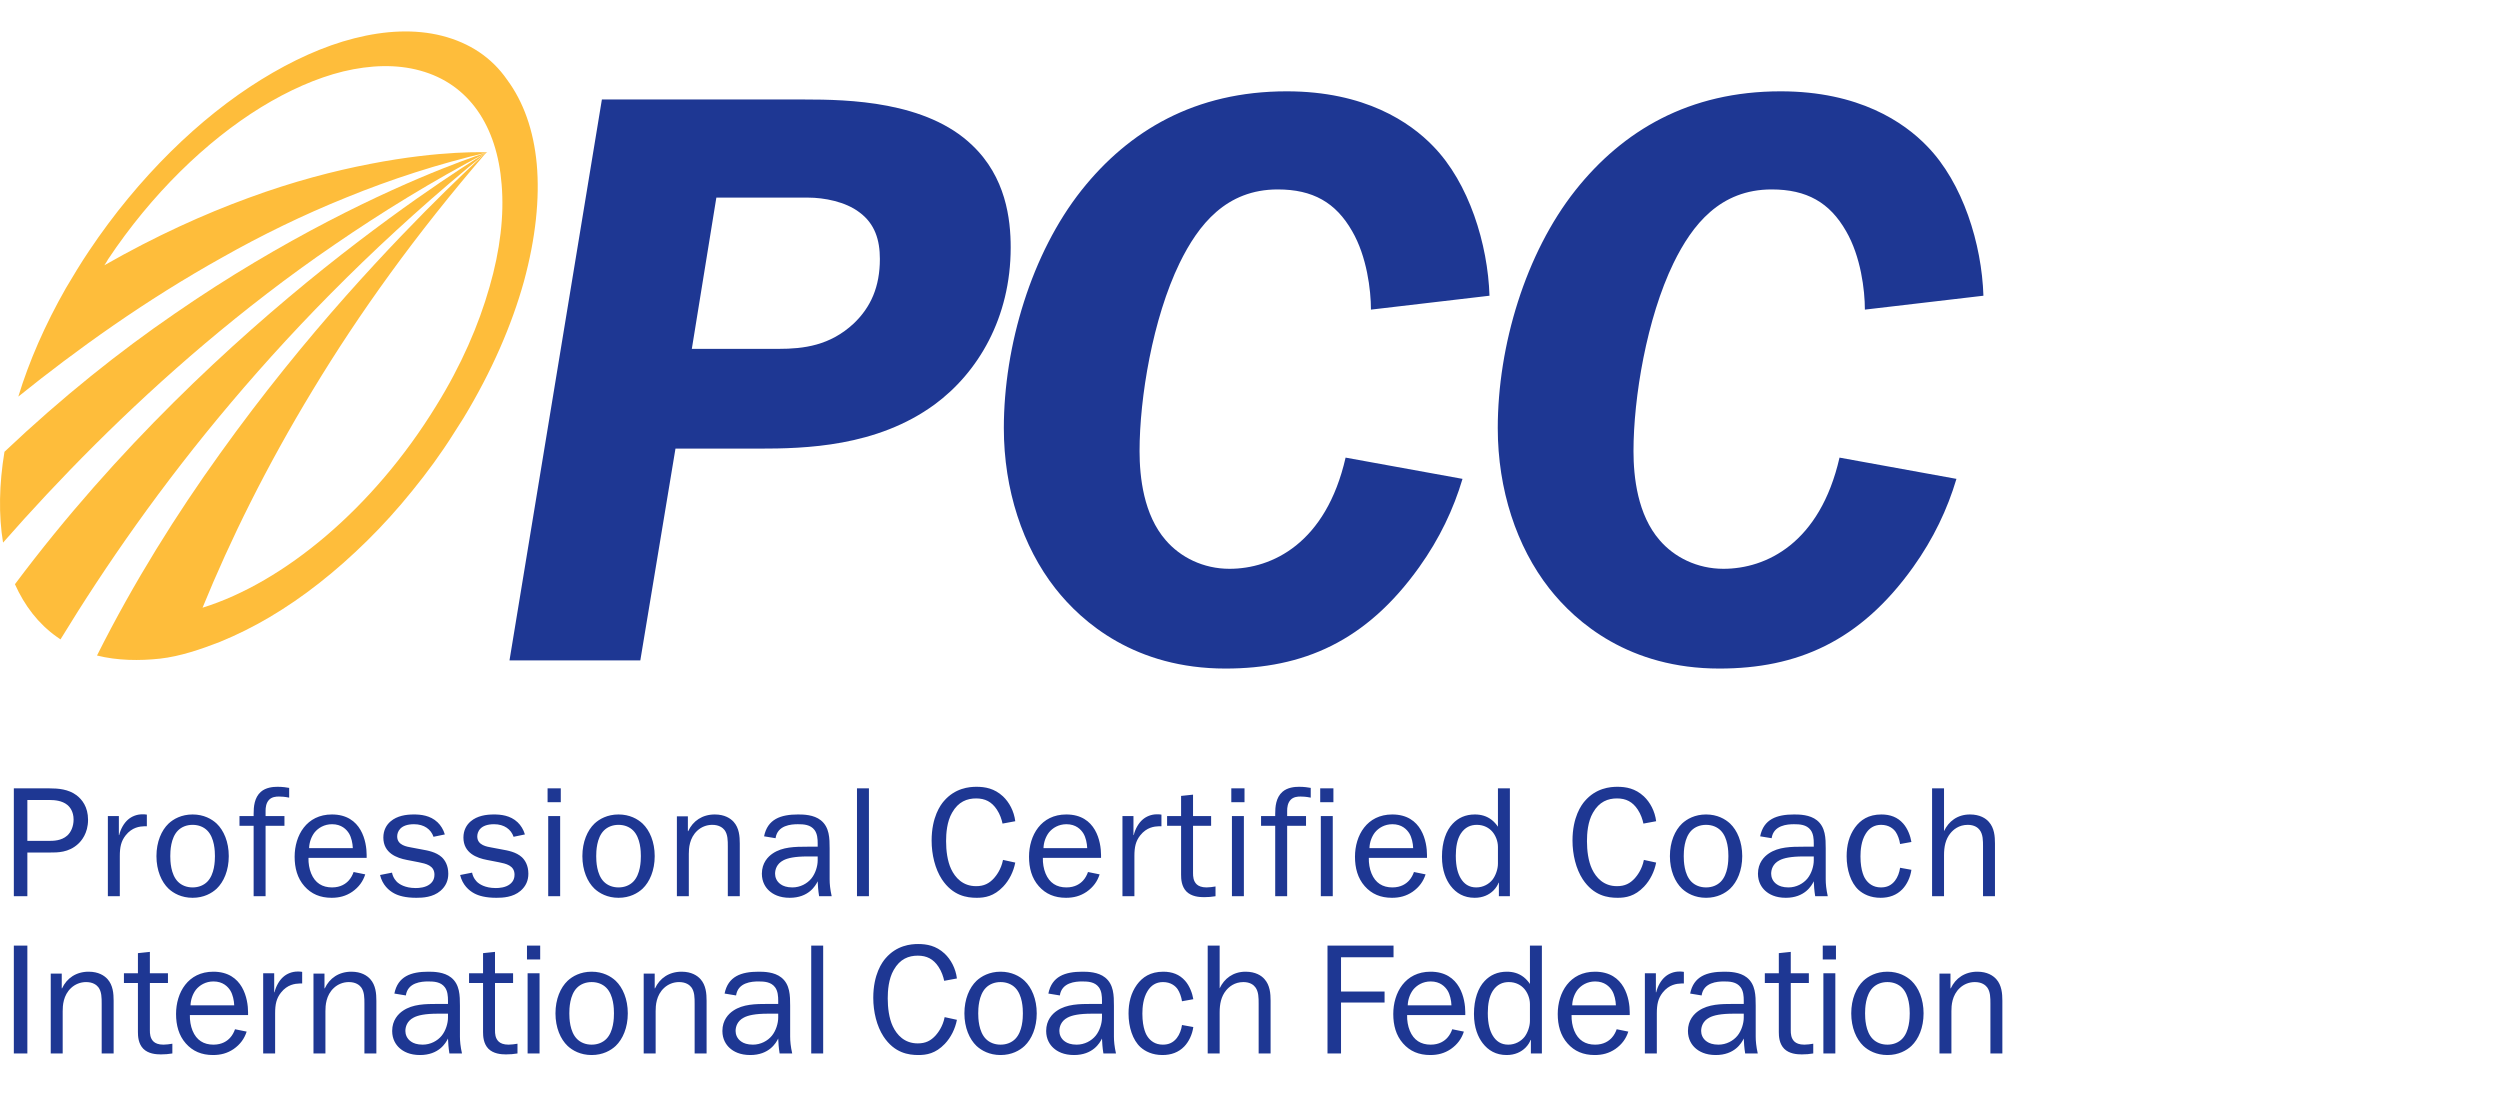 <svg width="159" height="71" viewBox="0 0 159 71" fill="none" xmlns="http://www.w3.org/2000/svg">
<path d="M3.613 40.503C3.685 40.557 3.775 40.611 3.847 40.665C6.691 36.004 10.254 30.857 14.7 25.601C19.109 20.382 24.437 14.983 30.97 9.673C30.97 9.673 26.524 12.337 20.603 17.07C14.79 21.732 7.465 28.445 0.95 37.156C1.562 38.524 2.443 39.675 3.613 40.503Z" fill="#FEBD3B"/>
<path d="M0.284 28.733C-0.058 30.803 -0.094 32.764 0.194 34.51C3.721 30.497 8.005 26.105 13.026 21.858C15.564 19.716 18.299 17.592 21.251 15.577C24.238 13.525 27.478 11.527 30.97 9.691C30.97 9.691 26.794 10.987 20.819 14.101C17.921 15.613 14.592 17.538 11.082 19.968C7.645 22.326 3.991 25.223 0.284 28.733Z" fill="#FEBD3B"/>
<path d="M28.108 2.276C26.398 1.844 24.508 1.934 22.529 2.438C20.603 2.924 18.587 3.842 16.607 5.066C12.702 7.478 8.796 11.275 5.665 15.955C5.143 16.729 4.657 17.538 4.189 18.33C2.875 20.634 1.849 22.974 1.165 25.223C4.873 22.236 9.264 19.086 14.142 16.369C16.625 14.965 19.271 13.669 22.043 12.553C24.868 11.401 27.856 10.429 31.006 9.691C31.006 9.691 28.126 9.529 23.519 10.429C21.287 10.861 18.677 11.527 15.798 12.589C12.99 13.615 9.912 15.001 6.637 16.872C6.727 16.747 6.799 16.62 6.871 16.494C9.642 12.337 13.116 8.971 16.59 6.83C18.353 5.75 20.135 4.958 21.827 4.544C23.555 4.13 25.228 4.076 26.722 4.49C29.818 5.336 31.617 8 31.905 11.743C32.068 13.687 31.816 15.901 31.132 18.258C30.448 20.67 29.332 23.244 27.748 25.799C23.735 32.35 18.029 37.048 12.882 38.65C14.646 34.33 16.931 29.687 19.901 24.791C22.817 19.968 26.416 14.929 30.952 9.673C30.952 9.673 26.992 13.201 22.007 18.816C19.487 21.66 16.715 25.043 13.998 28.841C11.244 32.674 8.526 36.994 6.169 41.691C7.465 42.015 8.868 42.033 10.182 41.889C11.46 41.745 12.774 41.295 13.98 40.827C15.078 40.377 16.122 39.855 17.129 39.262C18.227 38.614 19.271 37.894 20.279 37.102C21.341 36.274 22.367 35.356 23.339 34.402C24.364 33.394 25.318 32.333 26.218 31.217C27.172 30.047 28.054 28.841 28.846 27.581C29.062 27.257 29.26 26.915 29.476 26.591C31.276 23.622 32.553 20.67 33.327 17.88C34.065 15.163 34.335 12.625 34.137 10.429C33.939 8.288 33.291 6.47 32.248 5.066C31.276 3.662 29.872 2.726 28.108 2.276Z" fill="#FEBD3B"/>
<path d="M38.28 6.328L32.404 42H40.724L42.96 28.532H48.264C51.176 28.532 55.752 28.428 59.444 25.724C62.2 23.696 64.28 20.212 64.28 15.74C64.28 13.92 63.968 11.268 61.836 9.24C58.924 6.432 53.932 6.328 51.176 6.328H38.28ZM45.56 12.568H51.384C52.424 12.568 53.776 12.828 54.66 13.504C55.648 14.232 55.96 15.272 55.96 16.468C55.96 18.236 55.388 19.536 54.296 20.576C52.788 21.98 51.124 22.188 49.512 22.188H44L45.56 12.568ZM94.732 18.808C94.628 15.532 93.432 11.632 91.144 9.292C89.688 7.784 86.828 5.808 81.836 5.808C76.012 5.808 71.8 8.304 68.784 12.1C65.612 16.104 63.844 21.98 63.844 27.232C63.844 31.132 65.04 34.772 67.12 37.424C68.836 39.608 72.216 42.52 77.936 42.52C82.876 42.52 86.88 40.804 90.26 36.072C91.56 34.252 92.444 32.38 93.016 30.456L85.58 29.104C84.332 34.564 80.9 36.176 78.196 36.176C76.532 36.176 75.076 35.448 74.14 34.356C72.736 32.744 72.476 30.352 72.476 28.688C72.476 25.308 73.308 20.264 75.024 16.728C76.22 14.284 77.988 12.048 81.264 12.048C83.5 12.048 84.956 12.88 85.996 14.7C86.932 16.312 87.192 18.444 87.192 19.692L94.732 18.808ZM126.146 18.808C126.042 15.532 124.846 11.632 122.558 9.292C121.102 7.784 118.242 5.808 113.25 5.808C107.426 5.808 103.214 8.304 100.198 12.1C97.026 16.104 95.258 21.98 95.258 27.232C95.258 31.132 96.454 34.772 98.534 37.424C100.25 39.608 103.63 42.52 109.35 42.52C114.29 42.52 118.294 40.804 121.674 36.072C122.974 34.252 123.858 32.38 124.43 30.456L116.994 29.104C115.746 34.564 112.314 36.176 109.61 36.176C107.946 36.176 106.49 35.448 105.554 34.356C104.15 32.744 103.89 30.352 103.89 28.688C103.89 25.308 104.722 20.264 106.438 16.728C107.634 14.284 109.402 12.048 112.678 12.048C114.914 12.048 116.37 12.88 117.41 14.7C118.346 16.312 118.606 18.444 118.606 19.692L126.146 18.808Z" fill="#1E3793"/>
<path d="M1.74 60.14H0.88V67H1.74V60.14ZM3.987 67V64.31C3.987 63.96 4.017 63.3 4.527 62.83C4.777 62.6 5.107 62.46 5.477 62.46C5.917 62.46 6.147 62.65 6.257 62.79C6.467 63.07 6.467 63.46 6.467 63.84V67H7.227V63.65C7.227 63.19 7.187 62.66 6.837 62.27C6.637 62.05 6.267 61.8 5.637 61.8C4.847 61.8 4.247 62.21 3.947 62.86H3.927V61.92H3.227V67H3.987ZM9.532 60.54L8.772 60.62V61.9H7.882V62.52H8.772V65.64C8.772 65.9 8.792 66.37 9.112 66.7C9.432 67.02 9.912 67.06 10.232 67.06C10.482 67.06 10.732 67.04 10.962 67V66.38C10.782 66.41 10.572 66.44 10.392 66.44C10.072 66.44 9.882 66.35 9.772 66.25C9.542 66.04 9.532 65.73 9.532 65.53V62.52H10.682V61.9H9.532V60.54ZM14.947 65.46C14.886 65.64 14.777 65.85 14.636 66C14.457 66.2 14.127 66.44 13.576 66.44C12.957 66.44 12.496 66.16 12.246 65.55C12.127 65.26 12.066 64.9 12.076 64.56H15.777V64.38C15.777 63.56 15.466 61.8 13.566 61.8C11.957 61.8 11.197 63.13 11.197 64.49C11.197 65.2 11.367 65.85 11.816 66.36C12.257 66.86 12.826 67.1 13.546 67.1C14.037 67.1 14.457 66.99 14.857 66.72C15.287 66.42 15.546 66.05 15.687 65.61L14.947 65.46ZM12.117 63.94C12.127 63.58 12.257 63.21 12.466 62.94C12.697 62.66 13.076 62.42 13.576 62.42C14.177 62.42 14.496 62.75 14.656 63.01C14.806 63.26 14.886 63.63 14.896 63.94H12.117ZM16.738 61.9V67H17.498V64.44C17.498 63.88 17.578 63.5 17.869 63.13C18.279 62.61 18.768 62.56 19.058 62.55C19.108 62.55 19.169 62.55 19.218 62.55V61.81C19.119 61.79 19.029 61.79 18.928 61.79C18.569 61.79 18.248 61.93 18.029 62.12C17.768 62.34 17.549 62.72 17.459 63.11H17.439V61.9H16.738ZM20.697 67V64.31C20.697 63.96 20.727 63.3 21.237 62.83C21.487 62.6 21.817 62.46 22.187 62.46C22.627 62.46 22.857 62.65 22.967 62.79C23.177 63.07 23.177 63.46 23.177 63.84V67H23.937V63.65C23.937 63.19 23.897 62.66 23.547 62.27C23.347 62.05 22.977 61.8 22.347 61.8C21.557 61.8 20.957 62.21 20.657 62.86H20.637V61.92H19.937V67H20.697ZM25.812 63.31C25.932 62.48 26.812 62.42 27.232 62.42C27.592 62.42 28.032 62.44 28.292 62.79C28.472 63.03 28.492 63.37 28.492 63.64V63.85H27.832C27.052 63.85 26.252 63.86 25.632 64.28C25.332 64.48 24.942 64.88 24.942 65.57C24.942 66.1 25.182 66.45 25.402 66.65C25.652 66.88 26.062 67.1 26.712 67.1C27.912 67.1 28.352 66.34 28.492 66.05C28.502 66.3 28.522 66.63 28.582 67H29.382C29.282 66.55 29.252 66.21 29.252 65.93V63.97C29.252 63.31 29.242 62.61 28.692 62.17C28.242 61.81 27.582 61.8 27.242 61.8C26.132 61.8 25.302 62.1 25.082 63.19L25.812 63.31ZM28.492 64.47V64.72C28.492 65.08 28.352 65.55 28.092 65.87C27.822 66.2 27.382 66.44 26.882 66.44C26.532 66.44 26.292 66.35 26.152 66.25C25.862 66.06 25.782 65.77 25.782 65.57C25.782 65.31 25.882 64.94 26.302 64.72C26.582 64.57 27.042 64.47 27.842 64.47H28.492ZM31.482 60.54L30.722 60.62V61.9H29.832V62.52H30.722V65.64C30.722 65.9 30.742 66.37 31.062 66.7C31.382 67.02 31.862 67.06 32.182 67.06C32.432 67.06 32.682 67.04 32.912 67V66.38C32.732 66.41 32.522 66.44 32.342 66.44C32.022 66.44 31.832 66.35 31.722 66.25C31.492 66.04 31.482 65.73 31.482 65.53V62.52H32.632V61.9H31.482V60.54ZM34.316 61.9H33.556V67H34.316V61.9ZM34.356 60.14H33.516V61.02H34.356V60.14ZM35.328 64.45C35.328 65.36 35.648 66.09 36.099 66.52C36.408 66.81 36.919 67.1 37.629 67.1C38.339 67.1 38.849 66.81 39.158 66.52C39.608 66.09 39.928 65.36 39.928 64.45C39.928 63.54 39.608 62.81 39.158 62.38C38.849 62.09 38.339 61.8 37.629 61.8C36.919 61.8 36.408 62.09 36.099 62.38C35.648 62.81 35.328 63.54 35.328 64.45ZM37.629 66.44C37.239 66.44 36.919 66.3 36.699 66.08C36.228 65.61 36.209 64.75 36.209 64.45C36.209 64.15 36.228 63.29 36.699 62.82C36.919 62.6 37.239 62.46 37.629 62.46C38.019 62.46 38.339 62.6 38.559 62.82C39.029 63.29 39.048 64.15 39.048 64.45C39.048 64.75 39.029 65.61 38.559 66.08C38.339 66.3 38.019 66.44 37.629 66.44ZM41.699 67V64.31C41.699 63.96 41.729 63.3 42.239 62.83C42.489 62.6 42.819 62.46 43.189 62.46C43.629 62.46 43.859 62.65 43.969 62.79C44.179 63.07 44.179 63.46 44.179 63.84V67H44.939V63.65C44.939 63.19 44.899 62.66 44.549 62.27C44.349 62.05 43.979 61.8 43.349 61.8C42.559 61.8 41.959 62.21 41.659 62.86H41.639V61.92H40.939V67H41.699ZM46.814 63.31C46.934 62.48 47.814 62.42 48.234 62.42C48.594 62.42 49.034 62.44 49.294 62.79C49.474 63.03 49.494 63.37 49.494 63.64V63.85H48.834C48.054 63.85 47.254 63.86 46.634 64.28C46.334 64.48 45.944 64.88 45.944 65.57C45.944 66.1 46.184 66.45 46.404 66.65C46.654 66.88 47.064 67.1 47.714 67.1C48.914 67.1 49.354 66.34 49.494 66.05C49.504 66.3 49.524 66.63 49.584 67H50.384C50.284 66.55 50.254 66.21 50.254 65.93V63.97C50.254 63.31 50.244 62.61 49.694 62.17C49.244 61.81 48.584 61.8 48.244 61.8C47.134 61.8 46.304 62.1 46.084 63.19L46.814 63.31ZM49.494 64.47V64.72C49.494 65.08 49.354 65.55 49.094 65.87C48.824 66.2 48.384 66.44 47.884 66.44C47.534 66.44 47.294 66.35 47.154 66.25C46.864 66.06 46.784 65.77 46.784 65.57C46.784 65.31 46.884 64.94 47.304 64.72C47.584 64.57 48.044 64.47 48.844 64.47H49.494ZM52.354 60.14H51.594V67H52.354V60.14ZM60.86 62.23C60.78 61.58 60.47 61.02 60.08 60.65C59.53 60.14 58.94 60.04 58.39 60.04C57.93 60.04 57.03 60.12 56.32 60.95C56.11 61.19 55.54 61.96 55.54 63.46C55.54 64.35 55.76 65.26 56.19 65.92C56.89 66.98 57.79 67.1 58.41 67.1C58.92 67.1 59.5 67.01 60.09 66.39C60.48 65.98 60.75 65.43 60.86 64.86L60.08 64.69C59.96 65.31 59.64 65.7 59.51 65.85C59.2 66.19 58.87 66.36 58.37 66.36C57.52 66.36 57.04 65.82 56.78 65.27C56.54 64.76 56.46 64.09 56.46 63.5C56.46 63.01 56.51 62.26 56.84 61.69C57.24 60.98 57.8 60.78 58.37 60.78C58.94 60.78 59.36 60.99 59.69 61.49C59.89 61.79 60 62.13 60.05 62.38L60.86 62.23ZM61.336 64.45C61.336 65.36 61.656 66.09 62.105 66.52C62.416 66.81 62.925 67.1 63.636 67.1C64.346 67.1 64.856 66.81 65.165 66.52C65.615 66.09 65.936 65.36 65.936 64.45C65.936 63.54 65.615 62.81 65.165 62.38C64.856 62.09 64.346 61.8 63.636 61.8C62.925 61.8 62.416 62.09 62.105 62.38C61.656 62.81 61.336 63.54 61.336 64.45ZM63.636 66.44C63.245 66.44 62.925 66.3 62.706 66.08C62.236 65.61 62.215 64.75 62.215 64.45C62.215 64.15 62.236 63.29 62.706 62.82C62.925 62.6 63.245 62.46 63.636 62.46C64.025 62.46 64.346 62.6 64.566 62.82C65.035 63.29 65.055 64.15 65.055 64.45C65.055 64.75 65.035 65.61 64.566 66.08C64.346 66.3 64.025 66.44 63.636 66.44ZM67.406 63.31C67.526 62.48 68.406 62.42 68.826 62.42C69.186 62.42 69.626 62.44 69.886 62.79C70.066 63.03 70.086 63.37 70.086 63.64V63.85H69.426C68.646 63.85 67.846 63.86 67.226 64.28C66.926 64.48 66.536 64.88 66.536 65.57C66.536 66.1 66.776 66.45 66.996 66.65C67.246 66.88 67.656 67.1 68.306 67.1C69.506 67.1 69.946 66.34 70.086 66.05C70.096 66.3 70.116 66.63 70.176 67H70.976C70.876 66.55 70.846 66.21 70.846 65.93V63.97C70.846 63.31 70.836 62.61 70.286 62.17C69.836 61.81 69.176 61.8 68.836 61.8C67.726 61.8 66.896 62.1 66.676 63.19L67.406 63.31ZM70.086 64.47V64.72C70.086 65.08 69.946 65.55 69.686 65.87C69.416 66.2 68.976 66.44 68.476 66.44C68.126 66.44 67.886 66.35 67.746 66.25C67.456 66.06 67.376 65.77 67.376 65.57C67.376 65.31 67.476 64.94 67.896 64.72C68.176 64.57 68.636 64.47 69.436 64.47H70.086ZM75.895 63.55C75.835 63.18 75.665 62.71 75.375 62.38C75.015 61.97 74.545 61.8 73.985 61.8C73.165 61.8 72.655 62.15 72.305 62.63C71.925 63.16 71.775 63.78 71.775 64.46C71.775 65.32 72.035 66.14 72.535 66.6C72.835 66.87 73.295 67.1 73.935 67.1C74.485 67.1 74.955 66.93 75.315 66.56C75.605 66.26 75.825 65.81 75.895 65.32L75.175 65.19C75.135 65.48 75.025 65.79 74.845 66.02C74.615 66.31 74.335 66.44 73.955 66.44C73.455 66.44 73.155 66.18 72.985 65.93C72.925 65.85 72.655 65.43 72.655 64.47C72.655 64.06 72.705 63.48 72.985 63.03C73.205 62.67 73.525 62.46 73.965 62.46C74.465 62.46 74.755 62.71 74.895 62.91C75.025 63.1 75.135 63.4 75.175 63.68L75.895 63.55ZM77.57 60.14H76.81V67H77.57V64.39C77.57 63.86 77.66 63.38 77.98 62.99C78.16 62.77 78.51 62.46 79.08 62.46C79.5 62.46 79.73 62.64 79.84 62.79C80.05 63.07 80.05 63.46 80.05 63.84V67H80.81V63.65C80.81 63.19 80.77 62.66 80.42 62.27C80.23 62.05 79.85 61.8 79.22 61.8C78.42 61.8 77.86 62.24 77.57 62.86V60.14ZM88.629 60.14H84.429V67H85.289V63.76H88.059V63.06H85.289V60.88H88.629V60.14ZM92.362 65.46C92.302 65.64 92.192 65.85 92.052 66C91.872 66.2 91.542 66.44 90.992 66.44C90.372 66.44 89.912 66.16 89.662 65.55C89.542 65.26 89.482 64.9 89.492 64.56H93.192V64.38C93.192 63.56 92.882 61.8 90.982 61.8C89.372 61.8 88.612 63.13 88.612 64.49C88.612 65.2 88.782 65.85 89.232 66.36C89.672 66.86 90.242 67.1 90.962 67.1C91.452 67.1 91.872 66.99 92.272 66.72C92.702 66.42 92.962 66.05 93.102 65.61L92.362 65.46ZM89.532 63.94C89.542 63.58 89.672 63.21 89.882 62.94C90.112 62.66 90.492 62.42 90.992 62.42C91.592 62.42 91.912 62.75 92.072 63.01C92.222 63.26 92.302 63.63 92.312 63.94H89.532ZM97.304 60.14V62.58C97.204 62.43 97.074 62.28 96.914 62.15C96.594 61.9 96.234 61.8 95.834 61.8C95.234 61.8 94.774 62.02 94.424 62.39C94.014 62.82 93.744 63.54 93.744 64.49C93.744 65.38 94.014 65.97 94.294 66.34C94.654 66.81 95.144 67.1 95.824 67.1C96.344 67.1 96.744 66.91 97.024 66.63C97.194 66.46 97.294 66.28 97.344 66.14H97.364V67H98.064V60.14H97.304ZM97.304 64.93C97.304 65.28 97.154 65.69 96.964 65.94C96.744 66.22 96.374 66.44 95.924 66.44C95.464 66.44 95.144 66.22 94.924 65.84C94.774 65.58 94.624 65.16 94.624 64.43C94.624 63.86 94.714 63.38 94.934 63.03C95.204 62.61 95.564 62.46 95.964 62.46C96.414 62.46 96.744 62.66 96.944 62.89C97.154 63.13 97.304 63.5 97.304 63.86V64.93ZM102.821 65.46C102.761 65.64 102.651 65.85 102.511 66C102.331 66.2 102.001 66.44 101.451 66.44C100.831 66.44 100.371 66.16 100.121 65.55C100.001 65.26 99.942 64.9 99.951 64.56H103.651V64.38C103.651 63.56 103.341 61.8 101.441 61.8C99.832 61.8 99.072 63.13 99.072 64.49C99.072 65.2 99.242 65.85 99.692 66.36C100.131 66.86 100.701 67.1 101.421 67.1C101.911 67.1 102.331 66.99 102.731 66.72C103.161 66.42 103.421 66.05 103.561 65.61L102.821 65.46ZM99.992 63.94C100.001 63.58 100.131 63.21 100.341 62.94C100.571 62.66 100.951 62.42 101.451 62.42C102.051 62.42 102.371 62.75 102.531 63.01C102.681 63.26 102.761 63.63 102.771 63.94H99.992ZM104.614 61.9V67H105.374V64.44C105.374 63.88 105.454 63.5 105.744 63.13C106.154 62.61 106.644 62.56 106.934 62.55C106.984 62.55 107.044 62.55 107.094 62.55V61.81C106.994 61.79 106.904 61.79 106.804 61.79C106.444 61.79 106.124 61.93 105.904 62.12C105.644 62.34 105.424 62.72 105.334 63.11H105.314V61.9H104.614ZM108.223 63.31C108.343 62.48 109.223 62.42 109.643 62.42C110.003 62.42 110.443 62.44 110.703 62.79C110.883 63.03 110.903 63.37 110.903 63.64V63.85H110.243C109.463 63.85 108.663 63.86 108.043 64.28C107.743 64.48 107.353 64.88 107.353 65.57C107.353 66.1 107.593 66.45 107.813 66.65C108.063 66.88 108.473 67.1 109.123 67.1C110.323 67.1 110.763 66.34 110.903 66.05C110.913 66.3 110.933 66.63 110.993 67H111.793C111.693 66.55 111.663 66.21 111.663 65.93V63.97C111.663 63.31 111.653 62.61 111.103 62.17C110.653 61.81 109.993 61.8 109.653 61.8C108.543 61.8 107.713 62.1 107.493 63.19L108.223 63.31ZM110.903 64.47V64.72C110.903 65.08 110.763 65.55 110.503 65.87C110.233 66.2 109.793 66.44 109.293 66.44C108.943 66.44 108.703 66.35 108.563 66.25C108.273 66.06 108.193 65.77 108.193 65.57C108.193 65.31 108.293 64.94 108.713 64.72C108.993 64.57 109.453 64.47 110.253 64.47H110.903ZM113.893 60.54L113.133 60.62V61.9H112.243V62.52H113.133V65.64C113.133 65.9 113.153 66.37 113.473 66.7C113.793 67.02 114.273 67.06 114.593 67.06C114.843 67.06 115.093 67.04 115.323 67V66.38C115.143 66.41 114.933 66.44 114.753 66.44C114.433 66.44 114.243 66.35 114.133 66.25C113.903 66.04 113.893 65.73 113.893 65.53V62.52H115.043V61.9H113.893V60.54ZM116.727 61.9H115.967V67H116.727V61.9ZM116.767 60.14H115.927V61.02H116.767V60.14ZM117.739 64.45C117.739 65.36 118.059 66.09 118.509 66.52C118.819 66.81 119.329 67.1 120.039 67.1C120.749 67.1 121.259 66.81 121.569 66.52C122.019 66.09 122.339 65.36 122.339 64.45C122.339 63.54 122.019 62.81 121.569 62.38C121.259 62.09 120.749 61.8 120.039 61.8C119.329 61.8 118.819 62.09 118.509 62.38C118.059 62.81 117.739 63.54 117.739 64.45ZM120.039 66.44C119.649 66.44 119.329 66.3 119.109 66.08C118.639 65.61 118.619 64.75 118.619 64.45C118.619 64.15 118.639 63.29 119.109 62.82C119.329 62.6 119.649 62.46 120.039 62.46C120.429 62.46 120.749 62.6 120.969 62.82C121.439 63.29 121.459 64.15 121.459 64.45C121.459 64.75 121.439 65.61 120.969 66.08C120.749 66.3 120.429 66.44 120.039 66.44ZM124.11 67V64.31C124.11 63.96 124.14 63.3 124.65 62.83C124.9 62.6 125.23 62.46 125.6 62.46C126.04 62.46 126.27 62.65 126.38 62.79C126.59 63.07 126.59 63.46 126.59 63.84V67H127.35V63.65C127.35 63.19 127.31 62.66 126.96 62.27C126.76 62.05 126.39 61.8 125.76 61.8C124.97 61.8 124.37 62.21 124.07 62.86H124.05V61.92H123.35V67H124.11Z" fill="#1E3793"/>
<path d="M0.88 50.14V57H1.74V54.22H3.18C3.65 54.22 4.36 54.23 4.96 53.68C5.16 53.5 5.6 53.01 5.6 52.14C5.6 51.31 5.21 50.84 4.87 50.58C4.35 50.19 3.7 50.14 3.15 50.14H0.88ZM1.74 53.48V50.88H3.16C3.48 50.88 3.95 50.92 4.28 51.19C4.44 51.32 4.68 51.61 4.68 52.12C4.68 52.57 4.51 52.93 4.28 53.14C3.9 53.48 3.39 53.48 3.08 53.48H1.74ZM6.86 51.9V57H7.62V54.44C7.62 53.88 7.7 53.5 7.99 53.13C8.4 52.61 8.89 52.56 9.18 52.55C9.23 52.55 9.29 52.55 9.34 52.55V51.81C9.24 51.79 9.15 51.79 9.05 51.79C8.69 51.79 8.37 51.93 8.15 52.12C7.89 52.34 7.67 52.72 7.58 53.11H7.56V51.9H6.86ZM9.95 54.45C9.95 55.36 10.27 56.09 10.72 56.52C11.03 56.81 11.54 57.1 12.25 57.1C12.96 57.1 13.47 56.81 13.78 56.52C14.23 56.09 14.55 55.36 14.55 54.45C14.55 53.54 14.23 52.81 13.78 52.38C13.47 52.09 12.96 51.8 12.25 51.8C11.54 51.8 11.03 52.09 10.72 52.38C10.27 52.81 9.95 53.54 9.95 54.45ZM12.25 56.44C11.86 56.44 11.54 56.3 11.32 56.08C10.85 55.61 10.83 54.75 10.83 54.45C10.83 54.15 10.85 53.29 11.32 52.82C11.54 52.6 11.86 52.46 12.25 52.46C12.64 52.46 12.96 52.6 13.18 52.82C13.65 53.29 13.67 54.15 13.67 54.45C13.67 54.75 13.65 55.61 13.18 56.08C12.96 56.3 12.64 56.44 12.25 56.44ZM18.391 50.11C18.231 50.08 17.971 50.04 17.651 50.04C17.361 50.04 16.911 50.08 16.591 50.36C16.171 50.73 16.131 51.32 16.131 51.76V51.9H15.231V52.52H16.131V57H16.891V52.52H18.091V51.9H16.891V51.56C16.891 51.36 16.921 51.07 17.111 50.87C17.291 50.68 17.551 50.66 17.741 50.66C17.891 50.66 18.101 50.67 18.391 50.73V50.11ZM22.489 55.46C22.429 55.64 22.319 55.85 22.179 56C21.999 56.2 21.669 56.44 21.119 56.44C20.499 56.44 20.039 56.16 19.789 55.55C19.669 55.26 19.609 54.9 19.619 54.56H23.319V54.38C23.319 53.56 23.009 51.8 21.109 51.8C19.499 51.8 18.739 53.13 18.739 54.49C18.739 55.2 18.909 55.85 19.359 56.36C19.799 56.86 20.369 57.1 21.089 57.1C21.579 57.1 21.999 56.99 22.399 56.72C22.829 56.42 23.089 56.05 23.229 55.61L22.489 55.46ZM19.659 53.94C19.669 53.58 19.799 53.21 20.009 52.94C20.239 52.66 20.619 52.42 21.119 52.42C21.719 52.42 22.039 52.75 22.199 53.01C22.349 53.26 22.429 53.63 22.439 53.94H19.659ZM28.291 53.07C28.201 52.76 28.031 52.49 27.831 52.3C27.361 51.85 26.741 51.8 26.321 51.8C25.831 51.8 25.261 51.88 24.841 52.24C24.581 52.46 24.381 52.8 24.381 53.27C24.381 54.26 25.241 54.57 25.871 54.69L26.641 54.84C27.081 54.93 27.631 55.04 27.631 55.63C27.631 55.77 27.601 56.04 27.331 56.24C27.061 56.45 26.661 56.48 26.441 56.48C25.731 56.48 25.391 56.21 25.291 56.13C25.201 56.05 25.001 55.85 24.931 55.5L24.171 55.65C24.321 56.28 24.731 56.64 25.071 56.82C25.351 56.97 25.781 57.1 26.481 57.1C26.881 57.1 27.531 57.07 28.011 56.66C28.361 56.36 28.511 55.99 28.511 55.57C28.511 55.03 28.291 54.7 28.101 54.52C27.731 54.18 27.181 54.09 26.851 54.03L26.161 53.9C25.901 53.85 25.261 53.77 25.261 53.2C25.261 52.93 25.421 52.42 26.331 52.42C26.981 52.42 27.411 52.75 27.571 53.22L28.291 53.07ZM33.384 53.07C33.294 52.76 33.124 52.49 32.924 52.3C32.454 51.85 31.834 51.8 31.414 51.8C30.924 51.8 30.354 51.88 29.934 52.24C29.674 52.46 29.474 52.8 29.474 53.27C29.474 54.26 30.334 54.57 30.964 54.69L31.734 54.84C32.174 54.93 32.724 55.04 32.724 55.63C32.724 55.77 32.694 56.04 32.424 56.24C32.154 56.45 31.754 56.48 31.534 56.48C30.824 56.48 30.484 56.21 30.384 56.13C30.294 56.05 30.094 55.85 30.024 55.5L29.264 55.65C29.414 56.28 29.824 56.64 30.164 56.82C30.444 56.97 30.874 57.1 31.574 57.1C31.974 57.1 32.624 57.07 33.104 56.66C33.454 56.36 33.604 55.99 33.604 55.57C33.604 55.03 33.384 54.7 33.194 54.52C32.824 54.18 32.274 54.09 31.944 54.03L31.254 53.9C30.994 53.85 30.354 53.77 30.354 53.2C30.354 52.93 30.514 52.42 31.424 52.42C32.074 52.42 32.504 52.75 32.664 53.22L33.384 53.07ZM35.626 51.9H34.866V57H35.626V51.9ZM35.666 50.14H34.826V51.02H35.666V50.14ZM37.039 54.45C37.039 55.36 37.359 56.09 37.809 56.52C38.119 56.81 38.629 57.1 39.339 57.1C40.049 57.1 40.559 56.81 40.869 56.52C41.319 56.09 41.639 55.36 41.639 54.45C41.639 53.54 41.319 52.81 40.869 52.38C40.559 52.09 40.049 51.8 39.339 51.8C38.629 51.8 38.119 52.09 37.809 52.38C37.359 52.81 37.039 53.54 37.039 54.45ZM39.339 56.44C38.949 56.44 38.629 56.3 38.409 56.08C37.939 55.61 37.919 54.75 37.919 54.45C37.919 54.15 37.939 53.29 38.409 52.82C38.629 52.6 38.949 52.46 39.339 52.46C39.729 52.46 40.049 52.6 40.269 52.82C40.739 53.29 40.759 54.15 40.759 54.45C40.759 54.75 40.739 55.61 40.269 56.08C40.049 56.3 39.729 56.44 39.339 56.44ZM43.809 57V54.31C43.809 53.96 43.84 53.3 44.349 52.83C44.599 52.6 44.929 52.46 45.3 52.46C45.739 52.46 45.969 52.65 46.08 52.79C46.289 53.07 46.289 53.46 46.289 53.84V57H47.05V53.65C47.05 53.19 47.01 52.66 46.66 52.27C46.459 52.05 46.09 51.8 45.459 51.8C44.669 51.8 44.069 52.21 43.77 52.86H43.749V51.92H43.05V57H43.809ZM49.325 53.31C49.445 52.48 50.325 52.42 50.745 52.42C51.105 52.42 51.545 52.44 51.805 52.79C51.985 53.03 52.005 53.37 52.005 53.64V53.85H51.345C50.565 53.85 49.765 53.86 49.145 54.28C48.845 54.48 48.455 54.88 48.455 55.57C48.455 56.1 48.695 56.45 48.915 56.65C49.165 56.88 49.575 57.1 50.225 57.1C51.425 57.1 51.865 56.34 52.005 56.05C52.015 56.3 52.035 56.63 52.095 57H52.895C52.795 56.55 52.765 56.21 52.765 55.93V53.97C52.765 53.31 52.755 52.61 52.205 52.17C51.755 51.81 51.095 51.8 50.755 51.8C49.645 51.8 48.815 52.1 48.595 53.19L49.325 53.31ZM52.005 54.47V54.72C52.005 55.08 51.865 55.55 51.605 55.87C51.335 56.2 50.895 56.44 50.395 56.44C50.045 56.44 49.805 56.35 49.665 56.25C49.375 56.06 49.295 55.77 49.295 55.57C49.295 55.31 49.395 54.94 49.815 54.72C50.095 54.57 50.555 54.47 51.355 54.47H52.005ZM55.264 50.14H54.504V57H55.264V50.14ZM64.571 52.23C64.491 51.58 64.181 51.02 63.791 50.65C63.241 50.14 62.651 50.04 62.101 50.04C61.641 50.04 60.741 50.12 60.031 50.95C59.821 51.19 59.251 51.96 59.251 53.46C59.251 54.35 59.471 55.26 59.901 55.92C60.601 56.98 61.501 57.1 62.121 57.1C62.631 57.1 63.211 57.01 63.801 56.39C64.191 55.98 64.461 55.43 64.571 54.86L63.791 54.69C63.671 55.31 63.351 55.7 63.221 55.85C62.911 56.19 62.581 56.36 62.081 56.36C61.231 56.36 60.751 55.82 60.491 55.27C60.251 54.76 60.171 54.09 60.171 53.5C60.171 53.01 60.221 52.26 60.551 51.69C60.951 50.98 61.511 50.78 62.081 50.78C62.651 50.78 63.071 50.99 63.401 51.49C63.601 51.79 63.711 52.13 63.761 52.38L64.571 52.23ZM69.196 55.46C69.136 55.64 69.026 55.85 68.886 56C68.706 56.2 68.376 56.44 67.826 56.44C67.206 56.44 66.746 56.16 66.496 55.55C66.376 55.26 66.316 54.9 66.326 54.56H70.026V54.38C70.026 53.56 69.716 51.8 67.816 51.8C66.206 51.8 65.446 53.13 65.446 54.49C65.446 55.2 65.616 55.85 66.066 56.36C66.506 56.86 67.076 57.1 67.796 57.1C68.286 57.1 68.706 56.99 69.106 56.72C69.536 56.42 69.796 56.05 69.936 55.61L69.196 55.46ZM66.366 53.94C66.376 53.58 66.506 53.21 66.716 52.94C66.946 52.66 67.326 52.42 67.826 52.42C68.426 52.42 68.746 52.75 68.906 53.01C69.056 53.26 69.136 53.63 69.146 53.94H66.366ZM71.388 51.9V57H72.148V54.44C72.148 53.88 72.228 53.5 72.518 53.13C72.928 52.61 73.418 52.56 73.708 52.55C73.758 52.55 73.818 52.55 73.868 52.55V51.81C73.768 51.79 73.678 51.79 73.578 51.79C73.218 51.79 72.898 51.93 72.678 52.12C72.418 52.34 72.198 52.72 72.108 53.11H72.088V51.9H71.388ZM75.877 50.54L75.117 50.62V51.9H74.227V52.52H75.117V55.64C75.117 55.9 75.137 56.37 75.457 56.7C75.777 57.02 76.257 57.06 76.577 57.06C76.827 57.06 77.077 57.04 77.307 57V56.38C77.127 56.41 76.917 56.44 76.737 56.44C76.417 56.44 76.227 56.35 76.117 56.25C75.887 56.04 75.877 55.73 75.877 55.53V52.52H77.027V51.9H75.877V50.54ZM79.111 51.9H78.351V57H79.111V51.9ZM79.151 50.14H78.311V51.02H79.151V50.14ZM83.363 50.11C83.203 50.08 82.943 50.04 82.623 50.04C82.333 50.04 81.883 50.08 81.563 50.36C81.143 50.73 81.103 51.32 81.103 51.76V51.9H80.203V52.52H81.103V57H81.863V52.52H83.063V51.9H81.863V51.56C81.863 51.36 81.893 51.07 82.083 50.87C82.263 50.68 82.523 50.66 82.713 50.66C82.863 50.66 83.073 50.67 83.363 50.73V50.11ZM84.764 51.9H84.004V57H84.764V51.9ZM84.805 50.14H83.965V51.02H84.805V50.14ZM89.927 55.46C89.867 55.64 89.757 55.85 89.617 56C89.437 56.2 89.107 56.44 88.557 56.44C87.937 56.44 87.477 56.16 87.227 55.55C87.107 55.26 87.047 54.9 87.057 54.56H90.757V54.38C90.757 53.56 90.447 51.8 88.547 51.8C86.937 51.8 86.177 53.13 86.177 54.49C86.177 55.2 86.347 55.85 86.797 56.36C87.237 56.86 87.807 57.1 88.527 57.1C89.017 57.1 89.437 56.99 89.837 56.72C90.267 56.42 90.527 56.05 90.667 55.61L89.927 55.46ZM87.097 53.94C87.107 53.58 87.237 53.21 87.447 52.94C87.677 52.66 88.057 52.42 88.557 52.42C89.157 52.42 89.477 52.75 89.637 53.01C89.787 53.26 89.867 53.63 89.877 53.94H87.097ZM95.269 50.14V52.58C95.169 52.43 95.039 52.28 94.879 52.15C94.559 51.9 94.199 51.8 93.799 51.8C93.199 51.8 92.739 52.02 92.389 52.39C91.979 52.82 91.709 53.54 91.709 54.49C91.709 55.38 91.979 55.97 92.259 56.34C92.619 56.81 93.109 57.1 93.789 57.1C94.309 57.1 94.709 56.91 94.989 56.63C95.159 56.46 95.259 56.28 95.309 56.14H95.329V57H96.029V50.14H95.269ZM95.269 54.93C95.269 55.28 95.119 55.69 94.929 55.94C94.709 56.22 94.339 56.44 93.889 56.44C93.429 56.44 93.109 56.22 92.889 55.84C92.739 55.58 92.589 55.16 92.589 54.43C92.589 53.86 92.679 53.38 92.899 53.03C93.169 52.61 93.529 52.46 93.929 52.46C94.379 52.46 94.709 52.66 94.909 52.89C95.119 53.13 95.269 53.5 95.269 53.86V54.93ZM105.331 52.23C105.251 51.58 104.941 51.02 104.551 50.65C104.001 50.14 103.411 50.04 102.861 50.04C102.401 50.04 101.501 50.12 100.791 50.95C100.581 51.19 100.011 51.96 100.011 53.46C100.011 54.35 100.231 55.26 100.661 55.92C101.361 56.98 102.261 57.1 102.881 57.1C103.391 57.1 103.971 57.01 104.561 56.39C104.951 55.98 105.221 55.43 105.331 54.86L104.551 54.69C104.431 55.31 104.111 55.7 103.981 55.85C103.671 56.19 103.341 56.36 102.841 56.36C101.991 56.36 101.511 55.82 101.251 55.27C101.011 54.76 100.931 54.09 100.931 53.5C100.931 53.01 100.981 52.26 101.311 51.69C101.711 50.98 102.271 50.78 102.841 50.78C103.411 50.78 103.831 50.99 104.161 51.49C104.361 51.79 104.471 52.13 104.521 52.38L105.331 52.23ZM106.206 54.45C106.206 55.36 106.526 56.09 106.976 56.52C107.286 56.81 107.796 57.1 108.506 57.1C109.216 57.1 109.726 56.81 110.036 56.52C110.486 56.09 110.806 55.36 110.806 54.45C110.806 53.54 110.486 52.81 110.036 52.38C109.726 52.09 109.216 51.8 108.506 51.8C107.796 51.8 107.286 52.09 106.976 52.38C106.526 52.81 106.206 53.54 106.206 54.45ZM108.506 56.44C108.116 56.44 107.796 56.3 107.576 56.08C107.106 55.61 107.086 54.75 107.086 54.45C107.086 54.15 107.106 53.29 107.576 52.82C107.796 52.6 108.116 52.46 108.506 52.46C108.896 52.46 109.216 52.6 109.436 52.82C109.906 53.29 109.926 54.15 109.926 54.45C109.926 54.75 109.906 55.61 109.436 56.08C109.216 56.3 108.896 56.44 108.506 56.44ZM112.676 53.31C112.796 52.48 113.676 52.42 114.096 52.42C114.456 52.42 114.896 52.44 115.156 52.79C115.336 53.03 115.356 53.37 115.356 53.64V53.85H114.696C113.916 53.85 113.116 53.86 112.496 54.28C112.196 54.48 111.806 54.88 111.806 55.57C111.806 56.1 112.046 56.45 112.266 56.65C112.516 56.88 112.926 57.1 113.576 57.1C114.776 57.1 115.216 56.34 115.356 56.05C115.366 56.3 115.386 56.63 115.446 57H116.246C116.146 56.55 116.116 56.21 116.116 55.93V53.97C116.116 53.31 116.106 52.61 115.556 52.17C115.106 51.81 114.446 51.8 114.106 51.8C112.996 51.8 112.166 52.1 111.946 53.19L112.676 53.31ZM115.356 54.47V54.72C115.356 55.08 115.216 55.55 114.956 55.87C114.686 56.2 114.246 56.44 113.746 56.44C113.396 56.44 113.156 56.35 113.016 56.25C112.726 56.06 112.646 55.77 112.646 55.57C112.646 55.31 112.746 54.94 113.166 54.72C113.446 54.57 113.906 54.47 114.706 54.47H115.356ZM121.566 53.55C121.506 53.18 121.336 52.71 121.046 52.38C120.686 51.97 120.216 51.8 119.656 51.8C118.836 51.8 118.326 52.15 117.976 52.63C117.596 53.16 117.446 53.78 117.446 54.46C117.446 55.32 117.706 56.14 118.206 56.6C118.506 56.87 118.966 57.1 119.606 57.1C120.156 57.1 120.626 56.93 120.986 56.56C121.276 56.26 121.496 55.81 121.566 55.32L120.846 55.19C120.806 55.48 120.696 55.79 120.516 56.02C120.286 56.31 120.006 56.44 119.626 56.44C119.126 56.44 118.826 56.18 118.656 55.93C118.596 55.85 118.326 55.43 118.326 54.47C118.326 54.06 118.376 53.48 118.656 53.03C118.876 52.67 119.196 52.46 119.636 52.46C120.136 52.46 120.426 52.71 120.566 52.91C120.696 53.1 120.806 53.4 120.846 53.68L121.566 53.55ZM123.64 50.14H122.88V57H123.64V54.39C123.64 53.86 123.73 53.38 124.05 52.99C124.23 52.77 124.58 52.46 125.15 52.46C125.57 52.46 125.8 52.64 125.91 52.79C126.12 53.07 126.12 53.46 126.12 53.84V57H126.88V53.65C126.88 53.19 126.84 52.66 126.49 52.27C126.3 52.05 125.92 51.8 125.29 51.8C124.49 51.8 123.93 52.24 123.64 52.86V50.14Z" fill="#1E3793"/>
</svg>
